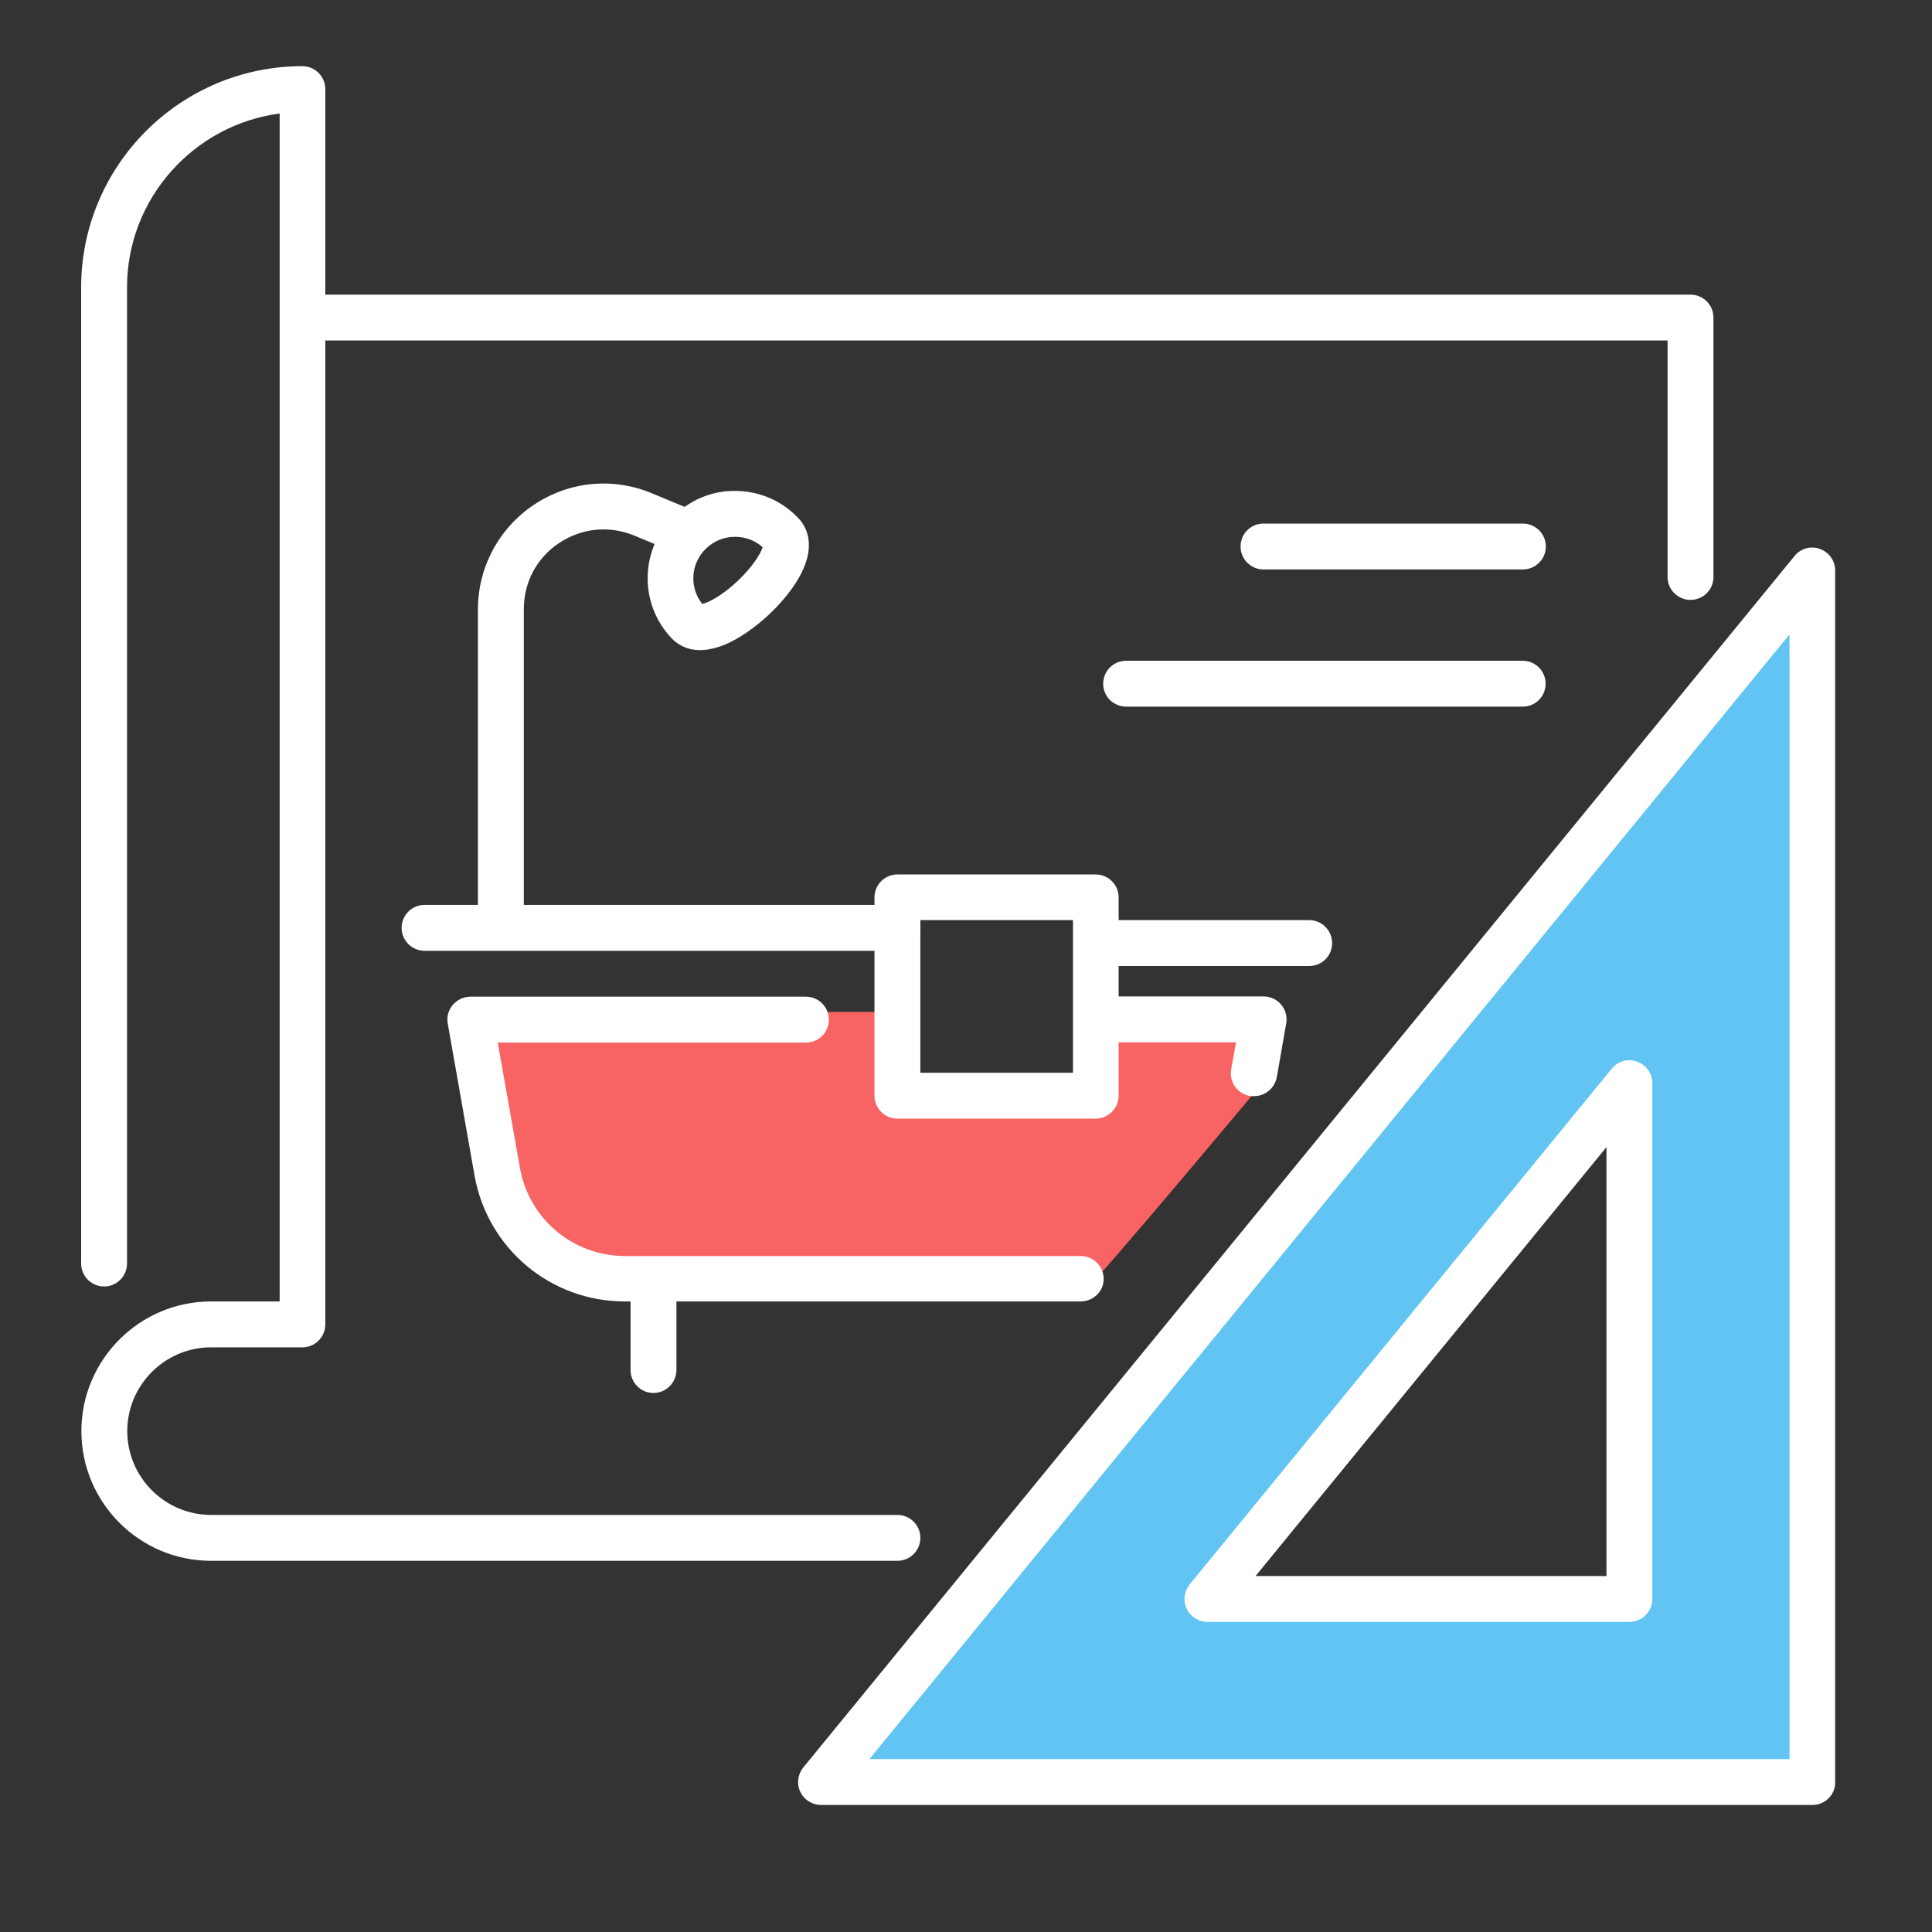 <?xml version="1.0" encoding="utf-8"?>
<!-- Generator: Adobe Illustrator 24.2.1, SVG Export Plug-In . SVG Version: 6.00 Build 0)  -->
<svg version="1.1" id="Layer_1" xmlns="http://www.w3.org/2000/svg" xmlns:xlink="http://www.w3.org/1999/xlink" x="0px" y="0px"
	 viewBox="0 0 80 80" style="enable-background:new 0 0 80 80;" xml:space="preserve">
<rect x="0" y="0" width="80" height="80" fill="#333333" stroke="none"/>
<style type="text/css">
	.st0{fill:#F86464;}
	.st1{fill:#61C4F2;}
	.st2{fill:#FCFCFC;}
	.st3{fill:#F5F6F7;}
	.st4{fill:#FFFFFF;}
</style>
<g>
	<path class="st1" d="M34.32,74.1h41.05V23.93L34.32,74.1z M67.79,66.53H50.31l17.48-21.36V66.53z"/>
	<path class="st0" d="M52.63,44.42V41.9h-7.58v3.16h-7.58V41.9H19.79v4.12c0,4,3.25,7.25,7.25,7.25h18.01
		C45.26,53.26,52.63,44.42,52.63,44.42z"/>
	<g>
		<path class="st4" d="M51.92,45.39c-0.05,0-0.11,0-0.17-0.01c-0.51-0.09-0.86-0.58-0.77-1.1l0.2-1.12H46
			c-0.52,0-0.95-0.42-0.95-0.95s0.42-0.95,0.95-0.95h6.32c0.28,0,0.55,0.12,0.73,0.34c0.18,0.21,0.26,0.5,0.21,0.77l-0.39,2.23
			C52.78,45.07,52.38,45.39,51.92,45.39z"/>
	</g>
	<g>
		<path class="st4" d="M44.74,53.89H25.87c-3.07,0-5.68-2.19-6.22-5.21l-1.11-6.3c-0.05-0.28,0.03-0.56,0.21-0.77
			c0.18-0.21,0.45-0.34,0.73-0.34h13.89c0.52,0,0.95,0.42,0.95,0.95s-0.42,0.95-0.95,0.95H20.61l0.92,5.19
			c0.37,2.11,2.2,3.65,4.35,3.65h18.87c0.52,0,0.95,0.42,0.95,0.95S45.26,53.89,44.74,53.89z"/>
	</g>
	<g>
		<path class="st4" d="M37.16,39.37H17.58c-0.52,0-0.95-0.42-0.95-0.95c0-0.52,0.42-0.95,0.95-0.95h19.58
			c0.52,0,0.95,0.42,0.95,0.95C38.11,38.95,37.68,39.37,37.16,39.37z"/>
	</g>
	<g>
		<path class="st4" d="M54.21,40H46c-0.52,0-0.95-0.42-0.95-0.95s0.42-0.95,0.95-0.95h8.21c0.52,0,0.95,0.42,0.95,0.95
			S54.74,40,54.21,40z"/>
	</g>
	<g>
		<path class="st4" d="M20.74,38.74c-0.52,0-0.95-0.42-0.95-0.95V25.23c0-1.74,0.87-3.36,2.32-4.33c1.45-0.97,3.28-1.15,4.89-0.47
			l1.69,0.7c0.48,0.2,0.71,0.76,0.51,1.24c-0.2,0.48-0.76,0.71-1.24,0.51l-1.69-0.7c-1.04-0.43-2.17-0.32-3.11,0.3
			c-0.94,0.62-1.47,1.63-1.47,2.75v12.56C21.69,38.31,21.26,38.74,20.74,38.74z"/>
	</g>
	<g>
		<path class="st4" d="M28.99,26.92c-0.6,0-0.98-0.28-1.19-0.5c-0.66-0.7-1.01-1.62-0.98-2.59c0.03-0.96,0.43-1.86,1.14-2.52
			c0.7-0.66,1.62-1.02,2.59-0.98c0.96,0.03,1.86,0.43,2.52,1.14c0.3,0.32,0.72,1.04,0.12,2.25c-0.28,0.56-0.76,1.17-1.34,1.72
			c-0.59,0.55-1.23,0.99-1.8,1.24C29.63,26.85,29.28,26.92,28.99,26.92z M30.43,22.23c-0.44,0-0.85,0.16-1.18,0.47
			c-0.33,0.31-0.53,0.74-0.54,1.2c-0.01,0.41,0.12,0.8,0.37,1.11c0.25-0.06,0.82-0.34,1.46-0.95c0.64-0.6,0.96-1.15,1.04-1.4
			c-0.3-0.27-0.68-0.42-1.09-0.43C30.47,22.23,30.45,22.23,30.43,22.23z"/>
	</g>
	<g>
		<path class="st4" d="M27.06,57.68c-0.52,0-0.95-0.42-0.95-0.95v-3.16c0-0.52,0.42-0.95,0.95-0.95c0.52,0,0.95,0.42,0.95,0.95v3.16
			C28,57.26,27.58,57.68,27.06,57.68z"/>
	</g>
	<g>
		<path class="st4" d="M45.37,46.32h-8.21c-0.52,0-0.95-0.42-0.95-0.95v-8.21c0-0.52,0.42-0.95,0.95-0.95h8.21
			c0.52,0,0.95,0.42,0.95,0.95v8.21C46.32,45.89,45.89,46.32,45.37,46.32z M38.11,44.42h6.32v-6.32h-6.32V44.42z"/>
	</g>
	<g>
		<path class="st4" d="M70,24.84c-0.52,0-0.95-0.42-0.95-0.95v-9.79H13.16c-0.52,0-0.95-0.42-0.95-0.95s0.42-0.95,0.95-0.95H70
			c0.52,0,0.95,0.42,0.95,0.95V23.9C70.95,24.42,70.52,24.84,70,24.84z"/>
	</g>
	<g>
		<path class="st4" d="M37.16,64.63H8.74c-2.96,0-5.37-2.41-5.37-5.37s2.41-5.37,5.37-5.37h2.84V4.7c-3.56,0.47-6.32,3.52-6.32,7.2
			v40.42c0,0.52-0.42,0.95-0.95,0.95c-0.52,0-0.95-0.42-0.95-0.95V11.9c0-5.05,4.11-9.16,9.16-9.16c0.52,0,0.95,0.42,0.95,0.95
			v51.15c0,0.52-0.42,0.95-0.95,0.95H8.74c-1.91,0-3.47,1.56-3.47,3.47c0,1.91,1.56,3.47,3.47,3.47h28.42
			c0.52,0,0.95,0.42,0.95,0.95C38.11,64.21,37.68,64.63,37.16,64.63z"/>
	</g>
	<g>
		<path class="st4" d="M75.05,74.74H34c-0.37,0-0.7-0.21-0.86-0.54c-0.16-0.33-0.11-0.72,0.12-1.01l41.05-50.17
			c0.25-0.31,0.67-0.43,1.05-0.29c0.38,0.14,0.63,0.49,0.63,0.89v50.17C76,74.31,75.58,74.74,75.05,74.74z M36,72.84h38.1V26.27
			L36,72.84z"/>
	</g>
	<g>
		<path class="st4" d="M67.47,67.16H50c-0.37,0-0.7-0.21-0.86-0.54c-0.16-0.33-0.11-0.72,0.12-1.01l17.48-21.36
			c0.25-0.31,0.67-0.43,1.05-0.29c0.38,0.14,0.63,0.49,0.63,0.89v21.36C68.42,66.73,68,67.16,67.47,67.16z M51.99,65.26h14.53V47.5
			L51.99,65.26z"/>
	</g>
	<g>
		<path class="st4" d="M63.05,23.58H52.32c-0.52,0-0.95-0.42-0.95-0.95s0.42-0.95,0.95-0.95h10.74c0.52,0,0.95,0.42,0.95,0.95
			S63.58,23.58,63.05,23.58z"/>
	</g>
	<g>
		<path class="st4" d="M63.05,29.26H46.63c-0.52,0-0.95-0.42-0.95-0.95c0-0.52,0.42-0.95,0.95-0.95h16.42
			c0.52,0,0.95,0.42,0.95,0.95C64,28.84,63.58,29.26,63.05,29.26z"/>
	</g>
</g>
</svg>
